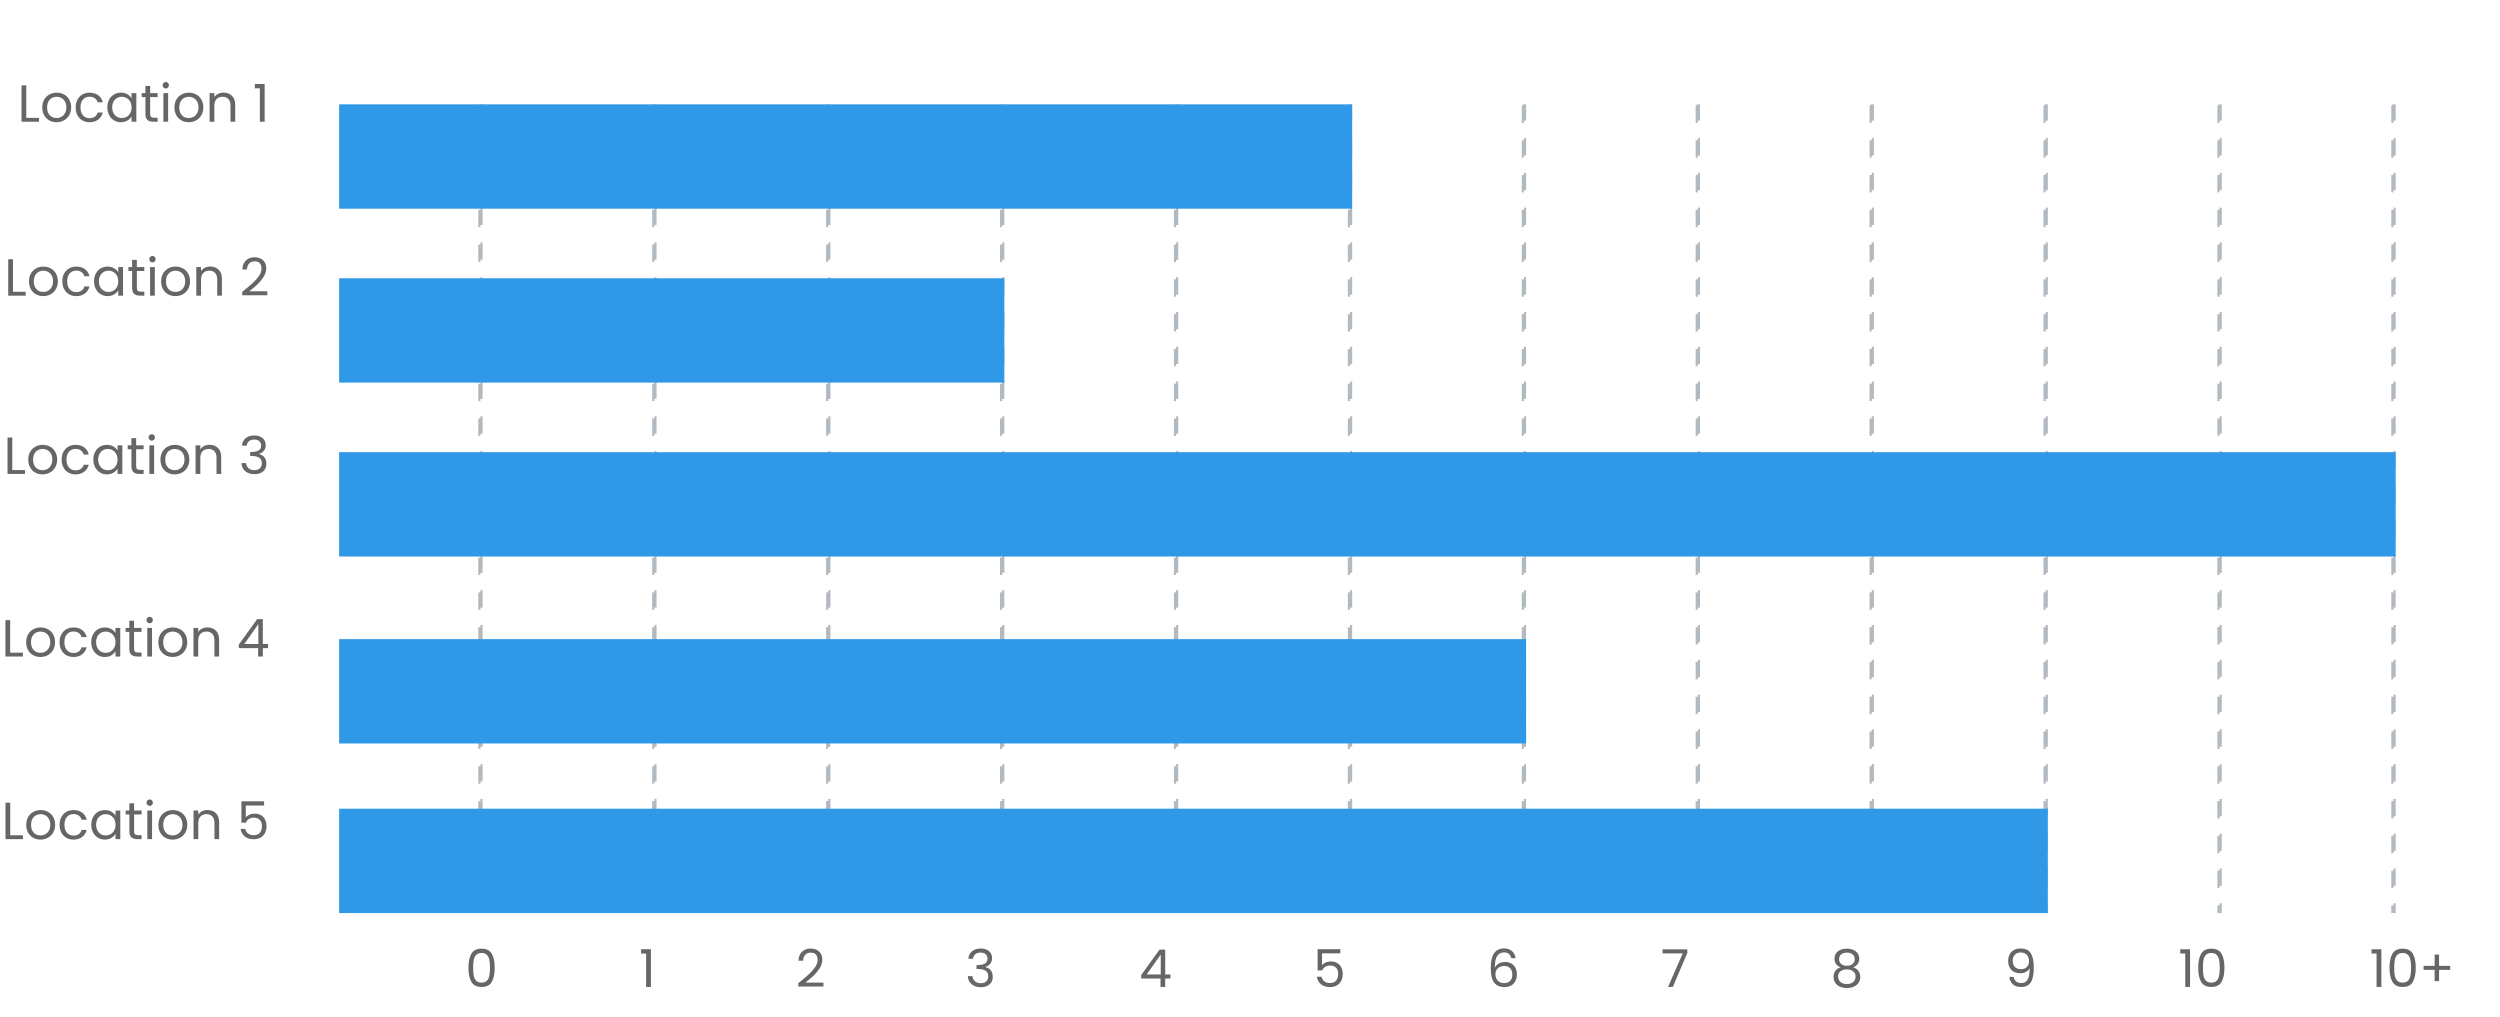 <svg width="575" height="234" viewBox="0 0 575 234" fill="none" xmlns="http://www.w3.org/2000/svg">
<path d="M6.043 27.112H8.971V28H4.951V19.636H6.043V27.112ZM12.999 28.108C12.383 28.108 11.823 27.968 11.319 27.688C10.823 27.408 10.431 27.012 10.143 26.5C9.863 25.98 9.723 25.38 9.723 24.7C9.723 24.028 9.867 23.436 10.155 22.924C10.451 22.404 10.851 22.008 11.355 21.736C11.859 21.456 12.423 21.316 13.047 21.316C13.671 21.316 14.235 21.456 14.739 21.736C15.243 22.008 15.639 22.4 15.927 22.912C16.223 23.424 16.371 24.02 16.371 24.7C16.371 25.38 16.219 25.98 15.915 26.5C15.619 27.012 15.215 27.408 14.703 27.688C14.191 27.968 13.623 28.108 12.999 28.108ZM12.999 27.148C13.391 27.148 13.759 27.056 14.103 26.872C14.447 26.688 14.723 26.412 14.931 26.044C15.147 25.676 15.255 25.228 15.255 24.7C15.255 24.172 15.151 23.724 14.943 23.356C14.735 22.988 14.463 22.716 14.127 22.54C13.791 22.356 13.427 22.264 13.035 22.264C12.635 22.264 12.267 22.356 11.931 22.54C11.603 22.716 11.339 22.988 11.139 23.356C10.939 23.724 10.839 24.172 10.839 24.7C10.839 25.236 10.935 25.688 11.127 26.056C11.327 26.424 11.591 26.7 11.919 26.884C12.247 27.06 12.607 27.148 12.999 27.148ZM17.399 24.7C17.399 24.02 17.535 23.428 17.807 22.924C18.079 22.412 18.455 22.016 18.935 21.736C19.423 21.456 19.979 21.316 20.603 21.316C21.411 21.316 22.075 21.512 22.595 21.904C23.123 22.296 23.471 22.84 23.639 23.536H22.463C22.351 23.136 22.131 22.82 21.803 22.588C21.483 22.356 21.083 22.24 20.603 22.24C19.979 22.24 19.475 22.456 19.091 22.888C18.707 23.312 18.515 23.916 18.515 24.7C18.515 25.492 18.707 26.104 19.091 26.536C19.475 26.968 19.979 27.184 20.603 27.184C21.083 27.184 21.483 27.072 21.803 26.848C22.123 26.624 22.343 26.304 22.463 25.888H23.639C23.463 26.56 23.111 27.1 22.583 27.508C22.055 27.908 21.395 28.108 20.603 28.108C19.979 28.108 19.423 27.968 18.935 27.688C18.455 27.408 18.079 27.012 17.807 26.5C17.535 25.988 17.399 25.388 17.399 24.7ZM24.688 24.688C24.688 24.016 24.824 23.428 25.096 22.924C25.368 22.412 25.74 22.016 26.212 21.736C26.692 21.456 27.224 21.316 27.808 21.316C28.384 21.316 28.884 21.44 29.308 21.688C29.732 21.936 30.048 22.248 30.256 22.624V21.424H31.36V28H30.256V26.776C30.04 27.16 29.716 27.48 29.284 27.736C28.86 27.984 28.364 28.108 27.796 28.108C27.212 28.108 26.684 27.964 26.212 27.676C25.74 27.388 25.368 26.984 25.096 26.464C24.824 25.944 24.688 25.352 24.688 24.688ZM30.256 24.7C30.256 24.204 30.156 23.772 29.956 23.404C29.756 23.036 29.484 22.756 29.14 22.564C28.804 22.364 28.432 22.264 28.024 22.264C27.616 22.264 27.244 22.36 26.908 22.552C26.572 22.744 26.304 23.024 26.104 23.392C25.904 23.76 25.804 24.192 25.804 24.688C25.804 25.192 25.904 25.632 26.104 26.008C26.304 26.376 26.572 26.66 26.908 26.86C27.244 27.052 27.616 27.148 28.024 27.148C28.432 27.148 28.804 27.052 29.14 26.86C29.484 26.66 29.756 26.376 29.956 26.008C30.156 25.632 30.256 25.196 30.256 24.7ZM34.537 22.324V26.2C34.537 26.52 34.605 26.748 34.741 26.884C34.877 27.012 35.113 27.076 35.449 27.076H36.253V28H35.269C34.661 28 34.205 27.86 33.901 27.58C33.597 27.3 33.445 26.84 33.445 26.2V22.324H32.593V21.424H33.445V19.768H34.537V21.424H36.253V22.324H34.537ZM38.14 20.356C37.932 20.356 37.756 20.284 37.612 20.14C37.468 19.996 37.396 19.82 37.396 19.612C37.396 19.404 37.468 19.228 37.612 19.084C37.756 18.94 37.932 18.868 38.14 18.868C38.34 18.868 38.508 18.94 38.644 19.084C38.788 19.228 38.86 19.404 38.86 19.612C38.86 19.82 38.788 19.996 38.644 20.14C38.508 20.284 38.34 20.356 38.14 20.356ZM38.668 21.424V28H37.576V21.424H38.668ZM43.398 28.108C42.782 28.108 42.221 27.968 41.718 27.688C41.221 27.408 40.83 27.012 40.541 26.5C40.261 25.98 40.121 25.38 40.121 24.7C40.121 24.028 40.266 23.436 40.553 22.924C40.849 22.404 41.249 22.008 41.754 21.736C42.258 21.456 42.822 21.316 43.446 21.316C44.069 21.316 44.633 21.456 45.138 21.736C45.642 22.008 46.038 22.4 46.325 22.912C46.621 23.424 46.77 24.02 46.77 24.7C46.77 25.38 46.617 25.98 46.313 26.5C46.017 27.012 45.614 27.408 45.102 27.688C44.59 27.968 44.022 28.108 43.398 28.108ZM43.398 27.148C43.789 27.148 44.157 27.056 44.502 26.872C44.846 26.688 45.121 26.412 45.33 26.044C45.545 25.676 45.654 25.228 45.654 24.7C45.654 24.172 45.55 23.724 45.342 23.356C45.133 22.988 44.861 22.716 44.526 22.54C44.19 22.356 43.825 22.264 43.434 22.264C43.033 22.264 42.666 22.356 42.33 22.54C42.002 22.716 41.737 22.988 41.538 23.356C41.337 23.724 41.237 24.172 41.237 24.7C41.237 25.236 41.334 25.688 41.526 26.056C41.725 26.424 41.989 26.7 42.318 26.884C42.645 27.06 43.005 27.148 43.398 27.148ZM51.409 21.304C52.209 21.304 52.857 21.548 53.353 22.036C53.849 22.516 54.097 23.212 54.097 24.124V28H53.017V24.28C53.017 23.624 52.853 23.124 52.525 22.78C52.197 22.428 51.749 22.252 51.181 22.252C50.605 22.252 50.145 22.432 49.801 22.792C49.465 23.152 49.297 23.676 49.297 24.364V28H48.205V21.424H49.297V22.36C49.513 22.024 49.805 21.764 50.173 21.58C50.549 21.396 50.961 21.304 51.409 21.304ZM58.612 20.32V19.324H60.868V28H59.764V20.32H58.612Z" fill="#666666"/>
<path d="M2.985 67.112H5.913V68H1.893V59.636H2.985V67.112ZM9.94 68.108C9.324 68.108 8.764 67.968 8.26 67.688C7.764 67.408 7.372 67.012 7.084 66.5C6.804 65.98 6.664 65.38 6.664 64.7C6.664 64.028 6.808 63.436 7.096 62.924C7.392 62.404 7.792 62.008 8.296 61.736C8.8 61.456 9.364 61.316 9.988 61.316C10.612 61.316 11.176 61.456 11.68 61.736C12.184 62.008 12.58 62.4 12.868 62.912C13.164 63.424 13.312 64.02 13.312 64.7C13.312 65.38 13.16 65.98 12.856 66.5C12.56 67.012 12.156 67.408 11.644 67.688C11.132 67.968 10.564 68.108 9.94 68.108ZM9.94 67.148C10.332 67.148 10.7 67.056 11.044 66.872C11.388 66.688 11.664 66.412 11.872 66.044C12.088 65.676 12.196 65.228 12.196 64.7C12.196 64.172 12.092 63.724 11.884 63.356C11.676 62.988 11.404 62.716 11.068 62.54C10.732 62.356 10.368 62.264 9.976 62.264C9.576 62.264 9.208 62.356 8.872 62.54C8.544 62.716 8.28 62.988 8.08 63.356C7.88 63.724 7.78 64.172 7.78 64.7C7.78 65.236 7.876 65.688 8.068 66.056C8.268 66.424 8.532 66.7 8.86 66.884C9.188 67.06 9.548 67.148 9.94 67.148ZM14.34 64.7C14.34 64.02 14.476 63.428 14.748 62.924C15.02 62.412 15.396 62.016 15.876 61.736C16.364 61.456 16.92 61.316 17.544 61.316C18.352 61.316 19.016 61.512 19.536 61.904C20.064 62.296 20.412 62.84 20.58 63.536H19.404C19.292 63.136 19.072 62.82 18.744 62.588C18.424 62.356 18.024 62.24 17.544 62.24C16.92 62.24 16.416 62.456 16.032 62.888C15.648 63.312 15.456 63.916 15.456 64.7C15.456 65.492 15.648 66.104 16.032 66.536C16.416 66.968 16.92 67.184 17.544 67.184C18.024 67.184 18.424 67.072 18.744 66.848C19.064 66.624 19.284 66.304 19.404 65.888H20.58C20.404 66.56 20.052 67.1 19.524 67.508C18.996 67.908 18.336 68.108 17.544 68.108C16.92 68.108 16.364 67.968 15.876 67.688C15.396 67.408 15.02 67.012 14.748 66.5C14.476 65.988 14.34 65.388 14.34 64.7ZM21.629 64.688C21.629 64.016 21.765 63.428 22.037 62.924C22.309 62.412 22.681 62.016 23.153 61.736C23.633 61.456 24.165 61.316 24.749 61.316C25.325 61.316 25.825 61.44 26.249 61.688C26.673 61.936 26.989 62.248 27.197 62.624V61.424H28.301V68H27.197V66.776C26.981 67.16 26.657 67.48 26.225 67.736C25.801 67.984 25.305 68.108 24.737 68.108C24.153 68.108 23.625 67.964 23.153 67.676C22.681 67.388 22.309 66.984 22.037 66.464C21.765 65.944 21.629 65.352 21.629 64.688ZM27.197 64.7C27.197 64.204 27.097 63.772 26.897 63.404C26.697 63.036 26.425 62.756 26.081 62.564C25.745 62.364 25.373 62.264 24.965 62.264C24.557 62.264 24.185 62.36 23.849 62.552C23.513 62.744 23.245 63.024 23.045 63.392C22.845 63.76 22.745 64.192 22.745 64.688C22.745 65.192 22.845 65.632 23.045 66.008C23.245 66.376 23.513 66.66 23.849 66.86C24.185 67.052 24.557 67.148 24.965 67.148C25.373 67.148 25.745 67.052 26.081 66.86C26.425 66.66 26.697 66.376 26.897 66.008C27.097 65.632 27.197 65.196 27.197 64.7ZM31.479 62.324V66.2C31.479 66.52 31.547 66.748 31.683 66.884C31.819 67.012 32.055 67.076 32.391 67.076H33.195V68H32.211C31.603 68 31.147 67.86 30.843 67.58C30.539 67.3 30.387 66.84 30.387 66.2V62.324H29.535V61.424H30.387V59.768H31.479V61.424H33.195V62.324H31.479ZM35.082 60.356C34.874 60.356 34.698 60.284 34.554 60.14C34.41 59.996 34.338 59.82 34.338 59.612C34.338 59.404 34.41 59.228 34.554 59.084C34.698 58.94 34.874 58.868 35.082 58.868C35.282 58.868 35.45 58.94 35.586 59.084C35.73 59.228 35.802 59.404 35.802 59.612C35.802 59.82 35.73 59.996 35.586 60.14C35.45 60.284 35.282 60.356 35.082 60.356ZM35.61 61.424V68H34.518V61.424H35.61ZM40.339 68.108C39.723 68.108 39.163 67.968 38.659 67.688C38.163 67.408 37.771 67.012 37.483 66.5C37.203 65.98 37.063 65.38 37.063 64.7C37.063 64.028 37.207 63.436 37.495 62.924C37.791 62.404 38.191 62.008 38.695 61.736C39.199 61.456 39.763 61.316 40.387 61.316C41.011 61.316 41.575 61.456 42.079 61.736C42.583 62.008 42.979 62.4 43.267 62.912C43.563 63.424 43.711 64.02 43.711 64.7C43.711 65.38 43.559 65.98 43.255 66.5C42.959 67.012 42.555 67.408 42.043 67.688C41.531 67.968 40.963 68.108 40.339 68.108ZM40.339 67.148C40.731 67.148 41.099 67.056 41.443 66.872C41.787 66.688 42.063 66.412 42.271 66.044C42.487 65.676 42.595 65.228 42.595 64.7C42.595 64.172 42.491 63.724 42.283 63.356C42.075 62.988 41.803 62.716 41.467 62.54C41.131 62.356 40.767 62.264 40.375 62.264C39.975 62.264 39.607 62.356 39.271 62.54C38.943 62.716 38.679 62.988 38.479 63.356C38.279 63.724 38.179 64.172 38.179 64.7C38.179 65.236 38.275 65.688 38.467 66.056C38.667 66.424 38.931 66.7 39.259 66.884C39.587 67.06 39.947 67.148 40.339 67.148ZM48.351 61.304C49.151 61.304 49.799 61.548 50.295 62.036C50.791 62.516 51.039 63.212 51.039 64.124V68H49.959V64.28C49.959 63.624 49.795 63.124 49.467 62.78C49.139 62.428 48.691 62.252 48.123 62.252C47.547 62.252 47.087 62.432 46.743 62.792C46.407 63.152 46.239 63.676 46.239 64.364V68H45.147V61.424H46.239V62.36C46.455 62.024 46.747 61.764 47.115 61.58C47.491 61.396 47.903 61.304 48.351 61.304ZM55.71 67.124C56.726 66.308 57.522 65.64 58.098 65.12C58.674 64.592 59.158 64.044 59.55 63.476C59.95 62.9 60.15 62.336 60.15 61.784C60.15 61.264 60.022 60.856 59.766 60.56C59.518 60.256 59.114 60.104 58.554 60.104C58.01 60.104 57.586 60.276 57.282 60.62C56.986 60.956 56.826 61.408 56.802 61.976H55.746C55.778 61.08 56.05 60.388 56.562 59.9C57.074 59.412 57.734 59.168 58.542 59.168C59.366 59.168 60.018 59.396 60.498 59.852C60.986 60.308 61.23 60.936 61.23 61.736C61.23 62.4 61.03 63.048 60.63 63.68C60.238 64.304 59.79 64.856 59.286 65.336C58.782 65.808 58.138 66.36 57.354 66.992H61.482V67.904H55.71V67.124Z" fill="#666666"/>
<path d="M2.821 108.112H5.749V109H1.729V100.636H2.821V108.112ZM9.776 109.108C9.16 109.108 8.6 108.968 8.096 108.688C7.6 108.408 7.208 108.012 6.92 107.5C6.64 106.98 6.5 106.38 6.5 105.7C6.5 105.028 6.644 104.436 6.932 103.924C7.228 103.404 7.628 103.008 8.132 102.736C8.636 102.456 9.2 102.316 9.824 102.316C10.448 102.316 11.012 102.456 11.516 102.736C12.02 103.008 12.416 103.4 12.704 103.912C13 104.424 13.148 105.02 13.148 105.7C13.148 106.38 12.996 106.98 12.692 107.5C12.396 108.012 11.992 108.408 11.48 108.688C10.968 108.968 10.4 109.108 9.776 109.108ZM9.776 108.148C10.168 108.148 10.536 108.056 10.88 107.872C11.224 107.688 11.5 107.412 11.708 107.044C11.924 106.676 12.032 106.228 12.032 105.7C12.032 105.172 11.928 104.724 11.72 104.356C11.512 103.988 11.24 103.716 10.904 103.54C10.568 103.356 10.204 103.264 9.812 103.264C9.412 103.264 9.044 103.356 8.708 103.54C8.38 103.716 8.116 103.988 7.916 104.356C7.716 104.724 7.616 105.172 7.616 105.7C7.616 106.236 7.712 106.688 7.904 107.056C8.104 107.424 8.368 107.7 8.696 107.884C9.024 108.06 9.384 108.148 9.776 108.148ZM14.176 105.7C14.176 105.02 14.312 104.428 14.584 103.924C14.856 103.412 15.232 103.016 15.712 102.736C16.2 102.456 16.756 102.316 17.38 102.316C18.188 102.316 18.852 102.512 19.372 102.904C19.9 103.296 20.248 103.84 20.416 104.536H19.24C19.128 104.136 18.908 103.82 18.58 103.588C18.26 103.356 17.86 103.24 17.38 103.24C16.756 103.24 16.252 103.456 15.868 103.888C15.484 104.312 15.292 104.916 15.292 105.7C15.292 106.492 15.484 107.104 15.868 107.536C16.252 107.968 16.756 108.184 17.38 108.184C17.86 108.184 18.26 108.072 18.58 107.848C18.9 107.624 19.12 107.304 19.24 106.888H20.416C20.24 107.56 19.888 108.1 19.36 108.508C18.832 108.908 18.172 109.108 17.38 109.108C16.756 109.108 16.2 108.968 15.712 108.688C15.232 108.408 14.856 108.012 14.584 107.5C14.312 106.988 14.176 106.388 14.176 105.7ZM21.465 105.688C21.465 105.016 21.601 104.428 21.873 103.924C22.145 103.412 22.517 103.016 22.989 102.736C23.469 102.456 24.001 102.316 24.585 102.316C25.161 102.316 25.661 102.44 26.085 102.688C26.509 102.936 26.825 103.248 27.033 103.624V102.424H28.137V109H27.033V107.776C26.817 108.16 26.493 108.48 26.061 108.736C25.637 108.984 25.141 109.108 24.573 109.108C23.989 109.108 23.461 108.964 22.989 108.676C22.517 108.388 22.145 107.984 21.873 107.464C21.601 106.944 21.465 106.352 21.465 105.688ZM27.033 105.7C27.033 105.204 26.933 104.772 26.733 104.404C26.533 104.036 26.261 103.756 25.917 103.564C25.581 103.364 25.209 103.264 24.801 103.264C24.393 103.264 24.021 103.36 23.685 103.552C23.349 103.744 23.081 104.024 22.881 104.392C22.681 104.76 22.581 105.192 22.581 105.688C22.581 106.192 22.681 106.632 22.881 107.008C23.081 107.376 23.349 107.66 23.685 107.86C24.021 108.052 24.393 108.148 24.801 108.148C25.209 108.148 25.581 108.052 25.917 107.86C26.261 107.66 26.533 107.376 26.733 107.008C26.933 106.632 27.033 106.196 27.033 105.7ZM31.315 103.324V107.2C31.315 107.52 31.383 107.748 31.519 107.884C31.655 108.012 31.891 108.076 32.227 108.076H33.031V109H32.047C31.439 109 30.983 108.86 30.679 108.58C30.375 108.3 30.223 107.84 30.223 107.2V103.324H29.371V102.424H30.223V100.768H31.315V102.424H33.031V103.324H31.315ZM34.918 101.356C34.71 101.356 34.534 101.284 34.39 101.14C34.246 100.996 34.174 100.82 34.174 100.612C34.174 100.404 34.246 100.228 34.39 100.084C34.534 99.94 34.71 99.868 34.918 99.868C35.118 99.868 35.286 99.94 35.422 100.084C35.566 100.228 35.638 100.404 35.638 100.612C35.638 100.82 35.566 100.996 35.422 101.14C35.286 101.284 35.118 101.356 34.918 101.356ZM35.446 102.424V109H34.354V102.424H35.446ZM40.175 109.108C39.559 109.108 38.999 108.968 38.495 108.688C37.999 108.408 37.607 108.012 37.319 107.5C37.039 106.98 36.899 106.38 36.899 105.7C36.899 105.028 37.043 104.436 37.331 103.924C37.627 103.404 38.027 103.008 38.531 102.736C39.035 102.456 39.599 102.316 40.223 102.316C40.847 102.316 41.411 102.456 41.915 102.736C42.419 103.008 42.815 103.4 43.103 103.912C43.399 104.424 43.547 105.02 43.547 105.7C43.547 106.38 43.395 106.98 43.091 107.5C42.795 108.012 42.391 108.408 41.879 108.688C41.367 108.968 40.799 109.108 40.175 109.108ZM40.175 108.148C40.567 108.148 40.935 108.056 41.279 107.872C41.623 107.688 41.899 107.412 42.107 107.044C42.323 106.676 42.431 106.228 42.431 105.7C42.431 105.172 42.327 104.724 42.119 104.356C41.911 103.988 41.639 103.716 41.303 103.54C40.967 103.356 40.603 103.264 40.211 103.264C39.811 103.264 39.443 103.356 39.107 103.54C38.779 103.716 38.515 103.988 38.315 104.356C38.115 104.724 38.015 105.172 38.015 105.7C38.015 106.236 38.111 106.688 38.303 107.056C38.503 107.424 38.767 107.7 39.095 107.884C39.423 108.06 39.783 108.148 40.175 108.148ZM48.187 102.304C48.987 102.304 49.635 102.548 50.131 103.036C50.627 103.516 50.875 104.212 50.875 105.124V109H49.795V105.28C49.795 104.624 49.631 104.124 49.303 103.78C48.975 103.428 48.527 103.252 47.959 103.252C47.383 103.252 46.923 103.432 46.579 103.792C46.243 104.152 46.075 104.676 46.075 105.364V109H44.983V102.424H46.075V103.36C46.291 103.024 46.583 102.764 46.951 102.58C47.327 102.396 47.739 102.304 48.187 102.304ZM55.654 102.508C55.71 101.772 55.994 101.196 56.506 100.78C57.018 100.364 57.682 100.156 58.498 100.156C59.042 100.156 59.51 100.256 59.902 100.456C60.302 100.648 60.602 100.912 60.802 101.248C61.01 101.584 61.114 101.964 61.114 102.388C61.114 102.884 60.97 103.312 60.682 103.672C60.402 104.032 60.034 104.264 59.578 104.368V104.428C60.098 104.556 60.51 104.808 60.814 105.184C61.118 105.56 61.27 106.052 61.27 106.66C61.27 107.116 61.166 107.528 60.958 107.896C60.75 108.256 60.438 108.54 60.022 108.748C59.606 108.956 59.106 109.06 58.522 109.06C57.674 109.06 56.978 108.84 56.434 108.4C55.89 107.952 55.586 107.32 55.522 106.504H56.578C56.634 106.984 56.83 107.376 57.166 107.68C57.502 107.984 57.95 108.136 58.51 108.136C59.07 108.136 59.494 107.992 59.782 107.704C60.078 107.408 60.226 107.028 60.226 106.564C60.226 105.964 60.026 105.532 59.626 105.268C59.226 105.004 58.622 104.872 57.814 104.872H57.538V103.96H57.826C58.562 103.952 59.118 103.832 59.494 103.6C59.87 103.36 60.058 102.992 60.058 102.496C60.058 102.072 59.918 101.732 59.638 101.476C59.366 101.22 58.974 101.092 58.462 101.092C57.966 101.092 57.566 101.22 57.262 101.476C56.958 101.732 56.778 102.076 56.722 102.508H55.654Z" fill="#666666"/>
<path d="M2.34 150.112H5.268V151H1.248V142.636H2.34V150.112ZM9.296 151.108C8.68 151.108 8.12 150.968 7.616 150.688C7.12 150.408 6.728 150.012 6.44 149.5C6.16 148.98 6.02 148.38 6.02 147.7C6.02 147.028 6.164 146.436 6.452 145.924C6.748 145.404 7.148 145.008 7.652 144.736C8.156 144.456 8.72 144.316 9.344 144.316C9.968 144.316 10.532 144.456 11.036 144.736C11.54 145.008 11.936 145.4 12.224 145.912C12.52 146.424 12.668 147.02 12.668 147.7C12.668 148.38 12.516 148.98 12.212 149.5C11.916 150.012 11.512 150.408 11 150.688C10.488 150.968 9.92 151.108 9.296 151.108ZM9.296 150.148C9.688 150.148 10.056 150.056 10.4 149.872C10.744 149.688 11.02 149.412 11.228 149.044C11.444 148.676 11.552 148.228 11.552 147.7C11.552 147.172 11.448 146.724 11.24 146.356C11.032 145.988 10.76 145.716 10.424 145.54C10.088 145.356 9.724 145.264 9.332 145.264C8.932 145.264 8.564 145.356 8.228 145.54C7.9 145.716 7.636 145.988 7.436 146.356C7.236 146.724 7.136 147.172 7.136 147.7C7.136 148.236 7.232 148.688 7.424 149.056C7.624 149.424 7.888 149.7 8.216 149.884C8.544 150.06 8.904 150.148 9.296 150.148ZM13.696 147.7C13.696 147.02 13.832 146.428 14.104 145.924C14.376 145.412 14.752 145.016 15.232 144.736C15.72 144.456 16.276 144.316 16.9 144.316C17.708 144.316 18.372 144.512 18.892 144.904C19.42 145.296 19.768 145.84 19.936 146.536H18.76C18.648 146.136 18.428 145.82 18.1 145.588C17.78 145.356 17.38 145.24 16.9 145.24C16.276 145.24 15.772 145.456 15.388 145.888C15.004 146.312 14.812 146.916 14.812 147.7C14.812 148.492 15.004 149.104 15.388 149.536C15.772 149.968 16.276 150.184 16.9 150.184C17.38 150.184 17.78 150.072 18.1 149.848C18.42 149.624 18.64 149.304 18.76 148.888H19.936C19.76 149.56 19.408 150.1 18.88 150.508C18.352 150.908 17.692 151.108 16.9 151.108C16.276 151.108 15.72 150.968 15.232 150.688C14.752 150.408 14.376 150.012 14.104 149.5C13.832 148.988 13.696 148.388 13.696 147.7ZM20.985 147.688C20.985 147.016 21.121 146.428 21.393 145.924C21.665 145.412 22.037 145.016 22.509 144.736C22.989 144.456 23.521 144.316 24.105 144.316C24.681 144.316 25.181 144.44 25.605 144.688C26.029 144.936 26.345 145.248 26.553 145.624V144.424H27.657V151H26.553V149.776C26.337 150.16 26.013 150.48 25.581 150.736C25.157 150.984 24.661 151.108 24.093 151.108C23.509 151.108 22.981 150.964 22.509 150.676C22.037 150.388 21.665 149.984 21.393 149.464C21.121 148.944 20.985 148.352 20.985 147.688ZM26.553 147.7C26.553 147.204 26.453 146.772 26.253 146.404C26.053 146.036 25.781 145.756 25.437 145.564C25.101 145.364 24.729 145.264 24.321 145.264C23.913 145.264 23.541 145.36 23.205 145.552C22.869 145.744 22.601 146.024 22.401 146.392C22.201 146.76 22.101 147.192 22.101 147.688C22.101 148.192 22.201 148.632 22.401 149.008C22.601 149.376 22.869 149.66 23.205 149.86C23.541 150.052 23.913 150.148 24.321 150.148C24.729 150.148 25.101 150.052 25.437 149.86C25.781 149.66 26.053 149.376 26.253 149.008C26.453 148.632 26.553 148.196 26.553 147.7ZM30.834 145.324V149.2C30.834 149.52 30.902 149.748 31.038 149.884C31.174 150.012 31.41 150.076 31.746 150.076H32.55V151H31.566C30.958 151 30.502 150.86 30.198 150.58C29.894 150.3 29.742 149.84 29.742 149.2V145.324H28.89V144.424H29.742V142.768H30.834V144.424H32.55V145.324H30.834ZM34.437 143.356C34.229 143.356 34.053 143.284 33.909 143.14C33.765 142.996 33.693 142.82 33.693 142.612C33.693 142.404 33.765 142.228 33.909 142.084C34.053 141.94 34.229 141.868 34.437 141.868C34.637 141.868 34.805 141.94 34.941 142.084C35.085 142.228 35.157 142.404 35.157 142.612C35.157 142.82 35.085 142.996 34.941 143.14C34.805 143.284 34.637 143.356 34.437 143.356ZM34.965 144.424V151H33.873V144.424H34.965ZM39.694 151.108C39.078 151.108 38.518 150.968 38.014 150.688C37.518 150.408 37.126 150.012 36.838 149.5C36.558 148.98 36.418 148.38 36.418 147.7C36.418 147.028 36.562 146.436 36.85 145.924C37.146 145.404 37.546 145.008 38.05 144.736C38.554 144.456 39.118 144.316 39.742 144.316C40.366 144.316 40.93 144.456 41.434 144.736C41.938 145.008 42.334 145.4 42.622 145.912C42.918 146.424 43.066 147.02 43.066 147.7C43.066 148.38 42.914 148.98 42.61 149.5C42.314 150.012 41.91 150.408 41.398 150.688C40.886 150.968 40.318 151.108 39.694 151.108ZM39.694 150.148C40.086 150.148 40.454 150.056 40.798 149.872C41.142 149.688 41.418 149.412 41.626 149.044C41.842 148.676 41.95 148.228 41.95 147.7C41.95 147.172 41.846 146.724 41.638 146.356C41.43 145.988 41.158 145.716 40.822 145.54C40.486 145.356 40.122 145.264 39.73 145.264C39.33 145.264 38.962 145.356 38.626 145.54C38.298 145.716 38.034 145.988 37.834 146.356C37.634 146.724 37.534 147.172 37.534 147.7C37.534 148.236 37.63 148.688 37.822 149.056C38.022 149.424 38.286 149.7 38.614 149.884C38.942 150.06 39.302 150.148 39.694 150.148ZM47.706 144.304C48.506 144.304 49.154 144.548 49.65 145.036C50.146 145.516 50.394 146.212 50.394 147.124V151H49.314V147.28C49.314 146.624 49.15 146.124 48.822 145.78C48.494 145.428 48.046 145.252 47.478 145.252C46.902 145.252 46.442 145.432 46.098 145.792C45.762 146.152 45.594 146.676 45.594 147.364V151H44.502V144.424H45.594V145.36C45.81 145.024 46.102 144.764 46.47 144.58C46.846 144.396 47.258 144.304 47.706 144.304ZM54.933 149.068V148.24L59.145 142.408H60.453V148.12H61.653V149.068H60.453V151H59.373V149.068H54.933ZM59.421 143.548L56.193 148.12H59.421V143.548Z" fill="#666666"/>
<path d="M2.352 192.112H5.28V193H1.26V184.636H2.352V192.112ZM9.308 193.108C8.692 193.108 8.132 192.968 7.628 192.688C7.132 192.408 6.74 192.012 6.452 191.5C6.172 190.98 6.032 190.38 6.032 189.7C6.032 189.028 6.176 188.436 6.464 187.924C6.76 187.404 7.16 187.008 7.664 186.736C8.168 186.456 8.732 186.316 9.356 186.316C9.98 186.316 10.544 186.456 11.048 186.736C11.552 187.008 11.948 187.4 12.236 187.912C12.532 188.424 12.68 189.02 12.68 189.7C12.68 190.38 12.528 190.98 12.224 191.5C11.928 192.012 11.524 192.408 11.012 192.688C10.5 192.968 9.932 193.108 9.308 193.108ZM9.308 192.148C9.7 192.148 10.068 192.056 10.412 191.872C10.756 191.688 11.032 191.412 11.24 191.044C11.456 190.676 11.564 190.228 11.564 189.7C11.564 189.172 11.46 188.724 11.252 188.356C11.044 187.988 10.772 187.716 10.436 187.54C10.1 187.356 9.736 187.264 9.344 187.264C8.944 187.264 8.576 187.356 8.24 187.54C7.912 187.716 7.648 187.988 7.448 188.356C7.248 188.724 7.148 189.172 7.148 189.7C7.148 190.236 7.244 190.688 7.436 191.056C7.636 191.424 7.9 191.7 8.228 191.884C8.556 192.06 8.916 192.148 9.308 192.148ZM13.707 189.7C13.707 189.02 13.843 188.428 14.115 187.924C14.387 187.412 14.763 187.016 15.243 186.736C15.731 186.456 16.287 186.316 16.911 186.316C17.719 186.316 18.383 186.512 18.903 186.904C19.431 187.296 19.779 187.84 19.947 188.536H18.771C18.659 188.136 18.439 187.82 18.111 187.588C17.791 187.356 17.391 187.24 16.911 187.24C16.287 187.24 15.783 187.456 15.399 187.888C15.015 188.312 14.823 188.916 14.823 189.7C14.823 190.492 15.015 191.104 15.399 191.536C15.783 191.968 16.287 192.184 16.911 192.184C17.391 192.184 17.791 192.072 18.111 191.848C18.431 191.624 18.651 191.304 18.771 190.888H19.947C19.771 191.56 19.419 192.1 18.891 192.508C18.363 192.908 17.703 193.108 16.911 193.108C16.287 193.108 15.731 192.968 15.243 192.688C14.763 192.408 14.387 192.012 14.115 191.5C13.843 190.988 13.707 190.388 13.707 189.7ZM20.997 189.688C20.997 189.016 21.133 188.428 21.404 187.924C21.677 187.412 22.049 187.016 22.52 186.736C23 186.456 23.532 186.316 24.116 186.316C24.692 186.316 25.192 186.44 25.616 186.688C26.041 186.936 26.357 187.248 26.564 187.624V186.424H27.669V193H26.564V191.776C26.349 192.16 26.024 192.48 25.593 192.736C25.169 192.984 24.672 193.108 24.105 193.108C23.52 193.108 22.992 192.964 22.52 192.676C22.049 192.388 21.677 191.984 21.404 191.464C21.133 190.944 20.997 190.352 20.997 189.688ZM26.564 189.7C26.564 189.204 26.465 188.772 26.265 188.404C26.064 188.036 25.793 187.756 25.448 187.564C25.113 187.364 24.741 187.264 24.332 187.264C23.924 187.264 23.552 187.36 23.216 187.552C22.881 187.744 22.613 188.024 22.413 188.392C22.212 188.76 22.113 189.192 22.113 189.688C22.113 190.192 22.212 190.632 22.413 191.008C22.613 191.376 22.881 191.66 23.216 191.86C23.552 192.052 23.924 192.148 24.332 192.148C24.741 192.148 25.113 192.052 25.448 191.86C25.793 191.66 26.064 191.376 26.265 191.008C26.465 190.632 26.564 190.196 26.564 189.7ZM30.846 187.324V191.2C30.846 191.52 30.914 191.748 31.05 191.884C31.186 192.012 31.422 192.076 31.758 192.076H32.562V193H31.578C30.97 193 30.514 192.86 30.21 192.58C29.906 192.3 29.754 191.84 29.754 191.2V187.324H28.902V186.424H29.754V184.768H30.846V186.424H32.562V187.324H30.846ZM34.449 185.356C34.241 185.356 34.065 185.284 33.921 185.14C33.777 184.996 33.705 184.82 33.705 184.612C33.705 184.404 33.777 184.228 33.921 184.084C34.065 183.94 34.241 183.868 34.449 183.868C34.649 183.868 34.817 183.94 34.953 184.084C35.097 184.228 35.169 184.404 35.169 184.612C35.169 184.82 35.097 184.996 34.953 185.14C34.817 185.284 34.649 185.356 34.449 185.356ZM34.977 186.424V193H33.885V186.424H34.977ZM39.706 193.108C39.09 193.108 38.53 192.968 38.026 192.688C37.53 192.408 37.138 192.012 36.85 191.5C36.57 190.98 36.43 190.38 36.43 189.7C36.43 189.028 36.574 188.436 36.862 187.924C37.158 187.404 37.558 187.008 38.062 186.736C38.566 186.456 39.13 186.316 39.754 186.316C40.378 186.316 40.942 186.456 41.446 186.736C41.95 187.008 42.346 187.4 42.634 187.912C42.93 188.424 43.078 189.02 43.078 189.7C43.078 190.38 42.926 190.98 42.622 191.5C42.326 192.012 41.922 192.408 41.41 192.688C40.898 192.968 40.33 193.108 39.706 193.108ZM39.706 192.148C40.098 192.148 40.466 192.056 40.81 191.872C41.154 191.688 41.43 191.412 41.638 191.044C41.854 190.676 41.962 190.228 41.962 189.7C41.962 189.172 41.858 188.724 41.65 188.356C41.442 187.988 41.17 187.716 40.834 187.54C40.498 187.356 40.134 187.264 39.742 187.264C39.342 187.264 38.974 187.356 38.638 187.54C38.31 187.716 38.046 187.988 37.846 188.356C37.646 188.724 37.546 189.172 37.546 189.7C37.546 190.236 37.642 190.688 37.834 191.056C38.034 191.424 38.298 191.7 38.626 191.884C38.954 192.06 39.314 192.148 39.706 192.148ZM47.718 186.304C48.518 186.304 49.166 186.548 49.662 187.036C50.158 187.516 50.406 188.212 50.406 189.124V193H49.326V189.28C49.326 188.624 49.162 188.124 48.834 187.78C48.506 187.428 48.058 187.252 47.49 187.252C46.914 187.252 46.454 187.432 46.11 187.792C45.774 188.152 45.606 188.676 45.606 189.364V193H44.514V186.424H45.606V187.36C45.822 187.024 46.114 186.764 46.482 186.58C46.858 186.396 47.27 186.304 47.718 186.304ZM60.741 185.272H56.529V188.008C56.713 187.752 56.985 187.544 57.345 187.384C57.705 187.216 58.093 187.132 58.509 187.132C59.173 187.132 59.713 187.272 60.129 187.552C60.545 187.824 60.841 188.18 61.017 188.62C61.201 189.052 61.293 189.512 61.293 190C61.293 190.576 61.185 191.092 60.969 191.548C60.753 192.004 60.421 192.364 59.973 192.628C59.533 192.892 58.985 193.024 58.329 193.024C57.489 193.024 56.809 192.808 56.289 192.376C55.769 191.944 55.453 191.368 55.341 190.648H56.409C56.513 191.104 56.733 191.46 57.069 191.716C57.405 191.972 57.829 192.1 58.341 192.1C58.973 192.1 59.449 191.912 59.769 191.536C60.089 191.152 60.249 190.648 60.249 190.024C60.249 189.4 60.089 188.92 59.769 188.584C59.449 188.24 58.977 188.068 58.353 188.068C57.929 188.068 57.557 188.172 57.237 188.38C56.925 188.58 56.697 188.856 56.553 189.208H55.521V184.312H60.741V185.272Z" fill="#666666"/>
<path d="M107.744 222.572C107.744 221.196 107.968 220.124 108.416 219.356C108.864 218.58 109.648 218.192 110.768 218.192C111.88 218.192 112.66 218.58 113.108 219.356C113.556 220.124 113.78 221.196 113.78 222.572C113.78 223.972 113.556 225.06 113.108 225.836C112.66 226.612 111.88 227 110.768 227C109.648 227 108.864 226.612 108.416 225.836C107.968 225.06 107.744 223.972 107.744 222.572ZM112.7 222.572C112.7 221.876 112.652 221.288 112.556 220.808C112.468 220.32 112.28 219.928 111.992 219.632C111.712 219.336 111.304 219.188 110.768 219.188C110.224 219.188 109.808 219.336 109.52 219.632C109.24 219.928 109.052 220.32 108.956 220.808C108.868 221.288 108.824 221.876 108.824 222.572C108.824 223.292 108.868 223.896 108.956 224.384C109.052 224.872 109.24 225.264 109.52 225.56C109.808 225.856 110.224 226.004 110.768 226.004C111.304 226.004 111.712 225.856 111.992 225.56C112.28 225.264 112.468 224.872 112.556 224.384C112.652 223.896 112.7 223.292 112.7 222.572Z" fill="#666666"/>
<path d="M147.456 219.32V218.324H149.712V227H148.608V219.32H147.456Z" fill="#666666"/>
<path d="M183.612 226.124C184.628 225.308 185.424 224.64 186 224.12C186.576 223.592 187.06 223.044 187.452 222.476C187.852 221.9 188.052 221.336 188.052 220.784C188.052 220.264 187.924 219.856 187.668 219.56C187.42 219.256 187.016 219.104 186.456 219.104C185.912 219.104 185.488 219.276 185.184 219.62C184.888 219.956 184.728 220.408 184.704 220.976H183.648C183.68 220.08 183.952 219.388 184.464 218.9C184.976 218.412 185.636 218.168 186.444 218.168C187.268 218.168 187.92 218.396 188.4 218.852C188.888 219.308 189.132 219.936 189.132 220.736C189.132 221.4 188.932 222.048 188.532 222.68C188.14 223.304 187.692 223.856 187.188 224.336C186.684 224.808 186.04 225.36 185.256 225.992H189.384V226.904H183.612V226.124Z" fill="#666666"/>
<path d="M222.72 220.508C222.776 219.772 223.06 219.196 223.572 218.78C224.084 218.364 224.748 218.156 225.564 218.156C226.108 218.156 226.576 218.256 226.968 218.456C227.368 218.648 227.668 218.912 227.868 219.248C228.076 219.584 228.18 219.964 228.18 220.388C228.18 220.884 228.036 221.312 227.748 221.672C227.468 222.032 227.1 222.264 226.644 222.368V222.428C227.164 222.556 227.576 222.808 227.88 223.184C228.184 223.56 228.336 224.052 228.336 224.66C228.336 225.116 228.232 225.528 228.024 225.896C227.816 226.256 227.504 226.54 227.088 226.748C226.672 226.956 226.172 227.06 225.588 227.06C224.74 227.06 224.044 226.84 223.5 226.4C222.956 225.952 222.652 225.32 222.588 224.504H223.644C223.7 224.984 223.896 225.376 224.232 225.68C224.568 225.984 225.016 226.136 225.576 226.136C226.136 226.136 226.56 225.992 226.848 225.704C227.144 225.408 227.292 225.028 227.292 224.564C227.292 223.964 227.092 223.532 226.692 223.268C226.292 223.004 225.688 222.872 224.88 222.872H224.604V221.96H224.892C225.628 221.952 226.184 221.832 226.56 221.6C226.936 221.36 227.124 220.992 227.124 220.496C227.124 220.072 226.984 219.732 226.704 219.476C226.432 219.22 226.04 219.092 225.528 219.092C225.032 219.092 224.632 219.22 224.328 219.476C224.024 219.732 223.844 220.076 223.788 220.508H222.72Z" fill="#666666"/>
<path d="M262.48 225.068V224.24L266.692 218.408H268V224.12H269.2V225.068H268V227H266.92V225.068H262.48ZM266.968 219.548L263.74 224.12H266.968V219.548Z" fill="#666666"/>
<path d="M308.276 219.272H304.064V222.008C304.248 221.752 304.52 221.544 304.88 221.384C305.24 221.216 305.628 221.132 306.044 221.132C306.708 221.132 307.248 221.272 307.664 221.552C308.08 221.824 308.376 222.18 308.552 222.62C308.736 223.052 308.828 223.512 308.828 224C308.828 224.576 308.72 225.092 308.504 225.548C308.288 226.004 307.956 226.364 307.508 226.628C307.068 226.892 306.52 227.024 305.864 227.024C305.024 227.024 304.344 226.808 303.824 226.376C303.304 225.944 302.988 225.368 302.876 224.648H303.944C304.048 225.104 304.268 225.46 304.604 225.716C304.94 225.972 305.364 226.1 305.876 226.1C306.508 226.1 306.984 225.912 307.304 225.536C307.624 225.152 307.784 224.648 307.784 224.024C307.784 223.4 307.624 222.92 307.304 222.584C306.984 222.24 306.512 222.068 305.888 222.068C305.464 222.068 305.092 222.172 304.772 222.38C304.46 222.58 304.232 222.856 304.088 223.208H303.056V218.312H308.276V219.272Z" fill="#666666"/>
<path d="M347.58 220.388C347.404 219.5 346.856 219.056 345.936 219.056C345.224 219.056 344.692 219.332 344.34 219.884C343.988 220.428 343.816 221.328 343.824 222.584C344.008 222.168 344.312 221.844 344.736 221.612C345.168 221.372 345.648 221.252 346.176 221.252C347 221.252 347.656 221.508 348.144 222.02C348.64 222.532 348.888 223.24 348.888 224.144C348.888 224.688 348.78 225.176 348.564 225.608C348.356 226.04 348.036 226.384 347.604 226.64C347.18 226.896 346.664 227.024 346.056 227.024C345.232 227.024 344.588 226.84 344.124 226.472C343.66 226.104 343.336 225.596 343.152 224.948C342.968 224.3 342.876 223.5 342.876 222.548C342.876 219.612 343.9 218.144 345.948 218.144C346.732 218.144 347.348 218.356 347.796 218.78C348.244 219.204 348.508 219.74 348.588 220.388H347.58ZM345.948 222.176C345.604 222.176 345.28 222.248 344.976 222.392C344.672 222.528 344.424 222.74 344.232 223.028C344.048 223.308 343.956 223.652 343.956 224.06C343.956 224.668 344.132 225.164 344.484 225.548C344.836 225.924 345.34 226.112 345.996 226.112C346.556 226.112 347 225.94 347.328 225.596C347.664 225.244 347.832 224.772 347.832 224.18C347.832 223.556 347.672 223.068 347.352 222.716C347.032 222.356 346.564 222.176 345.948 222.176Z" fill="#666666"/>
<path d="M388.084 219.176L384.748 227H383.644L387.028 219.284H382.396V218.348H388.084V219.176Z" fill="#666666"/>
<path d="M423.328 222.488C422.88 222.312 422.536 222.056 422.296 221.72C422.056 221.384 421.936 220.976 421.936 220.496C421.936 220.064 422.044 219.676 422.26 219.332C422.476 218.98 422.796 218.704 423.22 218.504C423.652 218.296 424.172 218.192 424.78 218.192C425.388 218.192 425.904 218.296 426.328 218.504C426.76 218.704 427.084 218.98 427.3 219.332C427.524 219.676 427.636 220.064 427.636 220.496C427.636 220.96 427.512 221.368 427.264 221.72C427.016 222.064 426.676 222.32 426.244 222.488C426.74 222.64 427.132 222.908 427.42 223.292C427.716 223.668 427.864 224.124 427.864 224.66C427.864 225.18 427.736 225.636 427.48 226.028C427.224 226.412 426.86 226.712 426.388 226.928C425.924 227.136 425.388 227.24 424.78 227.24C424.172 227.24 423.636 227.136 423.172 226.928C422.716 226.712 422.36 226.412 422.104 226.028C421.848 225.636 421.72 225.18 421.72 224.66C421.72 224.124 421.864 223.664 422.152 223.28C422.44 222.896 422.832 222.632 423.328 222.488ZM426.58 220.628C426.58 220.14 426.42 219.764 426.1 219.5C425.78 219.236 425.34 219.104 424.78 219.104C424.228 219.104 423.792 219.236 423.472 219.5C423.152 219.764 422.992 220.144 422.992 220.64C422.992 221.088 423.156 221.448 423.484 221.72C423.82 221.992 424.252 222.128 424.78 222.128C425.316 222.128 425.748 221.992 426.076 221.72C426.412 221.44 426.58 221.076 426.58 220.628ZM424.78 222.968C424.188 222.968 423.704 223.108 423.328 223.388C422.952 223.66 422.764 224.072 422.764 224.624C422.764 225.136 422.944 225.548 423.304 225.86C423.672 226.172 424.164 226.328 424.78 226.328C425.396 226.328 425.884 226.172 426.244 225.86C426.604 225.548 426.784 225.136 426.784 224.624C426.784 224.088 426.6 223.68 426.232 223.4C425.864 223.112 425.38 222.968 424.78 222.968Z" fill="#666666"/>
<path d="M463.148 224.672C463.228 225.128 463.412 225.48 463.7 225.728C463.996 225.976 464.392 226.1 464.888 226.1C465.552 226.1 466.04 225.84 466.352 225.32C466.672 224.8 466.824 223.924 466.808 222.692C466.64 223.052 466.36 223.336 465.968 223.544C465.576 223.744 465.14 223.844 464.66 223.844C464.124 223.844 463.644 223.736 463.22 223.52C462.804 223.296 462.476 222.972 462.236 222.548C461.996 222.124 461.876 221.612 461.876 221.012C461.876 220.156 462.124 219.468 462.62 218.948C463.116 218.42 463.82 218.156 464.732 218.156C465.852 218.156 466.636 218.52 467.084 219.248C467.54 219.976 467.768 221.06 467.768 222.5C467.768 223.508 467.676 224.34 467.492 224.996C467.316 225.652 467.012 226.152 466.58 226.496C466.156 226.84 465.572 227.012 464.828 227.012C464.012 227.012 463.376 226.792 462.92 226.352C462.464 225.912 462.204 225.352 462.14 224.672H463.148ZM464.84 222.92C465.376 222.92 465.816 222.756 466.16 222.428C466.504 222.092 466.676 221.64 466.676 221.072C466.676 220.472 466.508 219.988 466.172 219.62C465.836 219.252 465.364 219.068 464.756 219.068C464.196 219.068 463.748 219.244 463.412 219.596C463.084 219.948 462.92 220.412 462.92 220.988C462.92 221.572 463.084 222.04 463.412 222.392C463.74 222.744 464.216 222.92 464.84 222.92Z" fill="#666666"/>
<path d="M501.456 219.32V218.324H503.712V227H502.608V219.32H501.456ZM505.588 222.572C505.588 221.196 505.812 220.124 506.26 219.356C506.708 218.58 507.492 218.192 508.612 218.192C509.724 218.192 510.504 218.58 510.952 219.356C511.4 220.124 511.624 221.196 511.624 222.572C511.624 223.972 511.4 225.06 510.952 225.836C510.504 226.612 509.724 227 508.612 227C507.492 227 506.708 226.612 506.26 225.836C505.812 225.06 505.588 223.972 505.588 222.572ZM510.544 222.572C510.544 221.876 510.496 221.288 510.4 220.808C510.312 220.32 510.124 219.928 509.836 219.632C509.556 219.336 509.148 219.188 508.612 219.188C508.068 219.188 507.652 219.336 507.364 219.632C507.084 219.928 506.896 220.32 506.8 220.808C506.712 221.288 506.668 221.876 506.668 222.572C506.668 223.292 506.712 223.896 506.8 224.384C506.896 224.872 507.084 225.264 507.364 225.56C507.652 225.856 508.068 226.004 508.612 226.004C509.148 226.004 509.556 225.856 509.836 225.56C510.124 225.264 510.312 224.872 510.4 224.384C510.496 223.896 510.544 223.292 510.544 222.572Z" fill="#666666"/>
<path d="M545.456 219.32V218.324H547.712V227H546.608V219.32H545.456ZM549.588 222.572C549.588 221.196 549.812 220.124 550.26 219.356C550.708 218.58 551.492 218.192 552.612 218.192C553.724 218.192 554.504 218.58 554.952 219.356C555.4 220.124 555.624 221.196 555.624 222.572C555.624 223.972 555.4 225.06 554.952 225.836C554.504 226.612 553.724 227 552.612 227C551.492 227 550.708 226.612 550.26 225.836C549.812 225.06 549.588 223.972 549.588 222.572ZM554.544 222.572C554.544 221.876 554.496 221.288 554.4 220.808C554.312 220.32 554.124 219.928 553.836 219.632C553.556 219.336 553.148 219.188 552.612 219.188C552.068 219.188 551.652 219.336 551.364 219.632C551.084 219.928 550.896 220.32 550.8 220.808C550.712 221.288 550.668 221.876 550.668 222.572C550.668 223.292 550.712 223.896 550.8 224.384C550.896 224.872 551.084 225.264 551.364 225.56C551.652 225.856 552.068 226.004 552.612 226.004C553.148 226.004 553.556 225.856 553.836 225.56C554.124 225.264 554.312 224.872 554.4 224.384C554.496 223.896 554.544 223.292 554.544 222.572ZM563.543 223.076H560.987V225.668H559.967V223.076H557.423V222.152H559.967V219.548H560.987V222.152H563.543V223.076Z" fill="#666666"/>
<g filter="url(#filter0_d)">
<rect x="110.25" y="12.25" width="0.5" height="185.5" stroke="#B2B9BF" stroke-width="0.5" stroke-dasharray="4 4"/>
</g>
<g filter="url(#filter1_d)">
<rect x="150.25" y="12.25" width="0.5" height="185.5" stroke="#B2B9BF" stroke-width="0.5" stroke-dasharray="4 4"/>
</g>
<g filter="url(#filter2_d)">
<rect x="190.25" y="12.25" width="0.5" height="185.5" stroke="#B2B9BF" stroke-width="0.5" stroke-dasharray="4 4"/>
</g>
<g filter="url(#filter3_d)">
<rect x="230.25" y="12.25" width="0.5" height="185.5" stroke="#B2B9BF" stroke-width="0.5" stroke-dasharray="4 4"/>
</g>
<g filter="url(#filter4_d)">
<rect x="270.25" y="12.25" width="0.5" height="185.5" stroke="#B2B9BF" stroke-width="0.5" stroke-dasharray="4 4"/>
</g>
<g filter="url(#filter5_d)">
<rect x="310.25" y="12.25" width="0.5" height="185.5" stroke="#B2B9BF" stroke-width="0.5" stroke-dasharray="4 4"/>
</g>
<g filter="url(#filter6_d)">
<rect x="350.25" y="12.25" width="0.5" height="185.5" stroke="#B2B9BF" stroke-width="0.5" stroke-dasharray="4 4"/>
</g>
<g filter="url(#filter7_d)">
<rect x="390.25" y="12.25" width="0.5" height="185.5" stroke="#B2B9BF" stroke-width="0.5" stroke-dasharray="4 4"/>
</g>
<g filter="url(#filter8_d)">
<rect x="430.25" y="12.25" width="0.5" height="185.5" stroke="#B2B9BF" stroke-width="0.5" stroke-dasharray="4 4"/>
</g>
<g filter="url(#filter9_d)">
<rect x="470.25" y="12.25" width="0.5" height="185.5" stroke="#B2B9BF" stroke-width="0.5" stroke-dasharray="4 4"/>
</g>
<g filter="url(#filter10_d)">
<rect x="510.25" y="12.25" width="0.5" height="185.5" stroke="#B2B9BF" stroke-width="0.5" stroke-dasharray="4 4"/>
</g>
<g filter="url(#filter11_d)">
<rect x="550.25" y="12.25" width="0.5" height="185.5" stroke="#B2B9BF" stroke-width="0.5" stroke-dasharray="4 4"/>
</g>
<g filter="url(#filter12_d)">
<rect width="153" height="24" transform="matrix(1 0 0 -1 78 76)" fill="#2F99E7"/>
</g>
<g filter="url(#filter13_d)">
<rect width="473" height="24" transform="matrix(1 0 0 -1 78 116)" fill="#2F99E7"/>
</g>
<g filter="url(#filter14_d)">
<rect width="273" height="24" transform="matrix(1 0 0 -1 78 159)" fill="#2F99E7"/>
</g>
<g filter="url(#filter15_d)">
<rect width="393" height="24" transform="matrix(1 0 0 -1 78 198)" fill="#2F99E7"/>
</g>
<g filter="url(#filter16_d)">
<rect width="233" height="24" transform="matrix(1 0 0 -1 78 36)" fill="#2F99E7"/>
</g>
<defs>
<filter id="filter0_d" x="86" y="0" width="49" height="234" filterUnits="userSpaceOnUse" color-interpolation-filters="sRGB">
<feFlood flood-opacity="0" result="BackgroundImageFix"/>
<feColorMatrix in="SourceAlpha" type="matrix" values="0 0 0 0 0 0 0 0 0 0 0 0 0 0 0 0 0 0 127 0" result="hardAlpha"/>
<feOffset dy="12"/>
<feGaussianBlur stdDeviation="12"/>
<feColorMatrix type="matrix" values="0 0 0 0 0.068 0 0 0 0 0.447 0 0 0 0 0.725 0 0 0 0.06 0"/>
<feBlend mode="normal" in2="BackgroundImageFix" result="effect1_dropShadow"/>
<feBlend mode="normal" in="SourceGraphic" in2="effect1_dropShadow" result="shape"/>
</filter>
<filter id="filter1_d" x="126" y="0" width="49" height="234" filterUnits="userSpaceOnUse" color-interpolation-filters="sRGB">
<feFlood flood-opacity="0" result="BackgroundImageFix"/>
<feColorMatrix in="SourceAlpha" type="matrix" values="0 0 0 0 0 0 0 0 0 0 0 0 0 0 0 0 0 0 127 0" result="hardAlpha"/>
<feOffset dy="12"/>
<feGaussianBlur stdDeviation="12"/>
<feColorMatrix type="matrix" values="0 0 0 0 0.068 0 0 0 0 0.447 0 0 0 0 0.725 0 0 0 0.06 0"/>
<feBlend mode="normal" in2="BackgroundImageFix" result="effect1_dropShadow"/>
<feBlend mode="normal" in="SourceGraphic" in2="effect1_dropShadow" result="shape"/>
</filter>
<filter id="filter2_d" x="166" y="0" width="49" height="234" filterUnits="userSpaceOnUse" color-interpolation-filters="sRGB">
<feFlood flood-opacity="0" result="BackgroundImageFix"/>
<feColorMatrix in="SourceAlpha" type="matrix" values="0 0 0 0 0 0 0 0 0 0 0 0 0 0 0 0 0 0 127 0" result="hardAlpha"/>
<feOffset dy="12"/>
<feGaussianBlur stdDeviation="12"/>
<feColorMatrix type="matrix" values="0 0 0 0 0.068 0 0 0 0 0.447 0 0 0 0 0.725 0 0 0 0.06 0"/>
<feBlend mode="normal" in2="BackgroundImageFix" result="effect1_dropShadow"/>
<feBlend mode="normal" in="SourceGraphic" in2="effect1_dropShadow" result="shape"/>
</filter>
<filter id="filter3_d" x="206" y="0" width="49" height="234" filterUnits="userSpaceOnUse" color-interpolation-filters="sRGB">
<feFlood flood-opacity="0" result="BackgroundImageFix"/>
<feColorMatrix in="SourceAlpha" type="matrix" values="0 0 0 0 0 0 0 0 0 0 0 0 0 0 0 0 0 0 127 0" result="hardAlpha"/>
<feOffset dy="12"/>
<feGaussianBlur stdDeviation="12"/>
<feColorMatrix type="matrix" values="0 0 0 0 0.068 0 0 0 0 0.447 0 0 0 0 0.725 0 0 0 0.06 0"/>
<feBlend mode="normal" in2="BackgroundImageFix" result="effect1_dropShadow"/>
<feBlend mode="normal" in="SourceGraphic" in2="effect1_dropShadow" result="shape"/>
</filter>
<filter id="filter4_d" x="246" y="0" width="49" height="234" filterUnits="userSpaceOnUse" color-interpolation-filters="sRGB">
<feFlood flood-opacity="0" result="BackgroundImageFix"/>
<feColorMatrix in="SourceAlpha" type="matrix" values="0 0 0 0 0 0 0 0 0 0 0 0 0 0 0 0 0 0 127 0" result="hardAlpha"/>
<feOffset dy="12"/>
<feGaussianBlur stdDeviation="12"/>
<feColorMatrix type="matrix" values="0 0 0 0 0.068 0 0 0 0 0.447 0 0 0 0 0.725 0 0 0 0.06 0"/>
<feBlend mode="normal" in2="BackgroundImageFix" result="effect1_dropShadow"/>
<feBlend mode="normal" in="SourceGraphic" in2="effect1_dropShadow" result="shape"/>
</filter>
<filter id="filter5_d" x="286" y="0" width="49" height="234" filterUnits="userSpaceOnUse" color-interpolation-filters="sRGB">
<feFlood flood-opacity="0" result="BackgroundImageFix"/>
<feColorMatrix in="SourceAlpha" type="matrix" values="0 0 0 0 0 0 0 0 0 0 0 0 0 0 0 0 0 0 127 0" result="hardAlpha"/>
<feOffset dy="12"/>
<feGaussianBlur stdDeviation="12"/>
<feColorMatrix type="matrix" values="0 0 0 0 0.068 0 0 0 0 0.447 0 0 0 0 0.725 0 0 0 0.06 0"/>
<feBlend mode="normal" in2="BackgroundImageFix" result="effect1_dropShadow"/>
<feBlend mode="normal" in="SourceGraphic" in2="effect1_dropShadow" result="shape"/>
</filter>
<filter id="filter6_d" x="326" y="0" width="49" height="234" filterUnits="userSpaceOnUse" color-interpolation-filters="sRGB">
<feFlood flood-opacity="0" result="BackgroundImageFix"/>
<feColorMatrix in="SourceAlpha" type="matrix" values="0 0 0 0 0 0 0 0 0 0 0 0 0 0 0 0 0 0 127 0" result="hardAlpha"/>
<feOffset dy="12"/>
<feGaussianBlur stdDeviation="12"/>
<feColorMatrix type="matrix" values="0 0 0 0 0.068 0 0 0 0 0.447 0 0 0 0 0.725 0 0 0 0.06 0"/>
<feBlend mode="normal" in2="BackgroundImageFix" result="effect1_dropShadow"/>
<feBlend mode="normal" in="SourceGraphic" in2="effect1_dropShadow" result="shape"/>
</filter>
<filter id="filter7_d" x="366" y="0" width="49" height="234" filterUnits="userSpaceOnUse" color-interpolation-filters="sRGB">
<feFlood flood-opacity="0" result="BackgroundImageFix"/>
<feColorMatrix in="SourceAlpha" type="matrix" values="0 0 0 0 0 0 0 0 0 0 0 0 0 0 0 0 0 0 127 0" result="hardAlpha"/>
<feOffset dy="12"/>
<feGaussianBlur stdDeviation="12"/>
<feColorMatrix type="matrix" values="0 0 0 0 0.068 0 0 0 0 0.447 0 0 0 0 0.725 0 0 0 0.06 0"/>
<feBlend mode="normal" in2="BackgroundImageFix" result="effect1_dropShadow"/>
<feBlend mode="normal" in="SourceGraphic" in2="effect1_dropShadow" result="shape"/>
</filter>
<filter id="filter8_d" x="406" y="0" width="49" height="234" filterUnits="userSpaceOnUse" color-interpolation-filters="sRGB">
<feFlood flood-opacity="0" result="BackgroundImageFix"/>
<feColorMatrix in="SourceAlpha" type="matrix" values="0 0 0 0 0 0 0 0 0 0 0 0 0 0 0 0 0 0 127 0" result="hardAlpha"/>
<feOffset dy="12"/>
<feGaussianBlur stdDeviation="12"/>
<feColorMatrix type="matrix" values="0 0 0 0 0.068 0 0 0 0 0.447 0 0 0 0 0.725 0 0 0 0.06 0"/>
<feBlend mode="normal" in2="BackgroundImageFix" result="effect1_dropShadow"/>
<feBlend mode="normal" in="SourceGraphic" in2="effect1_dropShadow" result="shape"/>
</filter>
<filter id="filter9_d" x="446" y="0" width="49" height="234" filterUnits="userSpaceOnUse" color-interpolation-filters="sRGB">
<feFlood flood-opacity="0" result="BackgroundImageFix"/>
<feColorMatrix in="SourceAlpha" type="matrix" values="0 0 0 0 0 0 0 0 0 0 0 0 0 0 0 0 0 0 127 0" result="hardAlpha"/>
<feOffset dy="12"/>
<feGaussianBlur stdDeviation="12"/>
<feColorMatrix type="matrix" values="0 0 0 0 0.068 0 0 0 0 0.447 0 0 0 0 0.725 0 0 0 0.06 0"/>
<feBlend mode="normal" in2="BackgroundImageFix" result="effect1_dropShadow"/>
<feBlend mode="normal" in="SourceGraphic" in2="effect1_dropShadow" result="shape"/>
</filter>
<filter id="filter10_d" x="486" y="0" width="49" height="234" filterUnits="userSpaceOnUse" color-interpolation-filters="sRGB">
<feFlood flood-opacity="0" result="BackgroundImageFix"/>
<feColorMatrix in="SourceAlpha" type="matrix" values="0 0 0 0 0 0 0 0 0 0 0 0 0 0 0 0 0 0 127 0" result="hardAlpha"/>
<feOffset dy="12"/>
<feGaussianBlur stdDeviation="12"/>
<feColorMatrix type="matrix" values="0 0 0 0 0.068 0 0 0 0 0.447 0 0 0 0 0.725 0 0 0 0.06 0"/>
<feBlend mode="normal" in2="BackgroundImageFix" result="effect1_dropShadow"/>
<feBlend mode="normal" in="SourceGraphic" in2="effect1_dropShadow" result="shape"/>
</filter>
<filter id="filter11_d" x="526" y="0" width="49" height="234" filterUnits="userSpaceOnUse" color-interpolation-filters="sRGB">
<feFlood flood-opacity="0" result="BackgroundImageFix"/>
<feColorMatrix in="SourceAlpha" type="matrix" values="0 0 0 0 0 0 0 0 0 0 0 0 0 0 0 0 0 0 127 0" result="hardAlpha"/>
<feOffset dy="12"/>
<feGaussianBlur stdDeviation="12"/>
<feColorMatrix type="matrix" values="0 0 0 0 0.068 0 0 0 0 0.447 0 0 0 0 0.725 0 0 0 0.06 0"/>
<feBlend mode="normal" in2="BackgroundImageFix" result="effect1_dropShadow"/>
<feBlend mode="normal" in="SourceGraphic" in2="effect1_dropShadow" result="shape"/>
</filter>
<filter id="filter12_d" x="54" y="40" width="201" height="72" filterUnits="userSpaceOnUse" color-interpolation-filters="sRGB">
<feFlood flood-opacity="0" result="BackgroundImageFix"/>
<feColorMatrix in="SourceAlpha" type="matrix" values="0 0 0 0 0 0 0 0 0 0 0 0 0 0 0 0 0 0 127 0" result="hardAlpha"/>
<feOffset dy="12"/>
<feGaussianBlur stdDeviation="12"/>
<feColorMatrix type="matrix" values="0 0 0 0 0.068 0 0 0 0 0.447 0 0 0 0 0.725 0 0 0 0.06 0"/>
<feBlend mode="normal" in2="BackgroundImageFix" result="effect1_dropShadow"/>
<feBlend mode="normal" in="SourceGraphic" in2="effect1_dropShadow" result="shape"/>
</filter>
<filter id="filter13_d" x="54" y="80" width="521" height="72" filterUnits="userSpaceOnUse" color-interpolation-filters="sRGB">
<feFlood flood-opacity="0" result="BackgroundImageFix"/>
<feColorMatrix in="SourceAlpha" type="matrix" values="0 0 0 0 0 0 0 0 0 0 0 0 0 0 0 0 0 0 127 0" result="hardAlpha"/>
<feOffset dy="12"/>
<feGaussianBlur stdDeviation="12"/>
<feColorMatrix type="matrix" values="0 0 0 0 0.068 0 0 0 0 0.447 0 0 0 0 0.725 0 0 0 0.06 0"/>
<feBlend mode="normal" in2="BackgroundImageFix" result="effect1_dropShadow"/>
<feBlend mode="normal" in="SourceGraphic" in2="effect1_dropShadow" result="shape"/>
</filter>
<filter id="filter14_d" x="54" y="123" width="321" height="72" filterUnits="userSpaceOnUse" color-interpolation-filters="sRGB">
<feFlood flood-opacity="0" result="BackgroundImageFix"/>
<feColorMatrix in="SourceAlpha" type="matrix" values="0 0 0 0 0 0 0 0 0 0 0 0 0 0 0 0 0 0 127 0" result="hardAlpha"/>
<feOffset dy="12"/>
<feGaussianBlur stdDeviation="12"/>
<feColorMatrix type="matrix" values="0 0 0 0 0.068 0 0 0 0 0.447 0 0 0 0 0.725 0 0 0 0.06 0"/>
<feBlend mode="normal" in2="BackgroundImageFix" result="effect1_dropShadow"/>
<feBlend mode="normal" in="SourceGraphic" in2="effect1_dropShadow" result="shape"/>
</filter>
<filter id="filter15_d" x="54" y="162" width="441" height="72" filterUnits="userSpaceOnUse" color-interpolation-filters="sRGB">
<feFlood flood-opacity="0" result="BackgroundImageFix"/>
<feColorMatrix in="SourceAlpha" type="matrix" values="0 0 0 0 0 0 0 0 0 0 0 0 0 0 0 0 0 0 127 0" result="hardAlpha"/>
<feOffset dy="12"/>
<feGaussianBlur stdDeviation="12"/>
<feColorMatrix type="matrix" values="0 0 0 0 0.068 0 0 0 0 0.447 0 0 0 0 0.725 0 0 0 0.06 0"/>
<feBlend mode="normal" in2="BackgroundImageFix" result="effect1_dropShadow"/>
<feBlend mode="normal" in="SourceGraphic" in2="effect1_dropShadow" result="shape"/>
</filter>
<filter id="filter16_d" x="54" y="0" width="281" height="72" filterUnits="userSpaceOnUse" color-interpolation-filters="sRGB">
<feFlood flood-opacity="0" result="BackgroundImageFix"/>
<feColorMatrix in="SourceAlpha" type="matrix" values="0 0 0 0 0 0 0 0 0 0 0 0 0 0 0 0 0 0 127 0" result="hardAlpha"/>
<feOffset dy="12"/>
<feGaussianBlur stdDeviation="12"/>
<feColorMatrix type="matrix" values="0 0 0 0 0.068 0 0 0 0 0.447 0 0 0 0 0.725 0 0 0 0.06 0"/>
<feBlend mode="normal" in2="BackgroundImageFix" result="effect1_dropShadow"/>
<feBlend mode="normal" in="SourceGraphic" in2="effect1_dropShadow" result="shape"/>
</filter>
</defs>
</svg>
